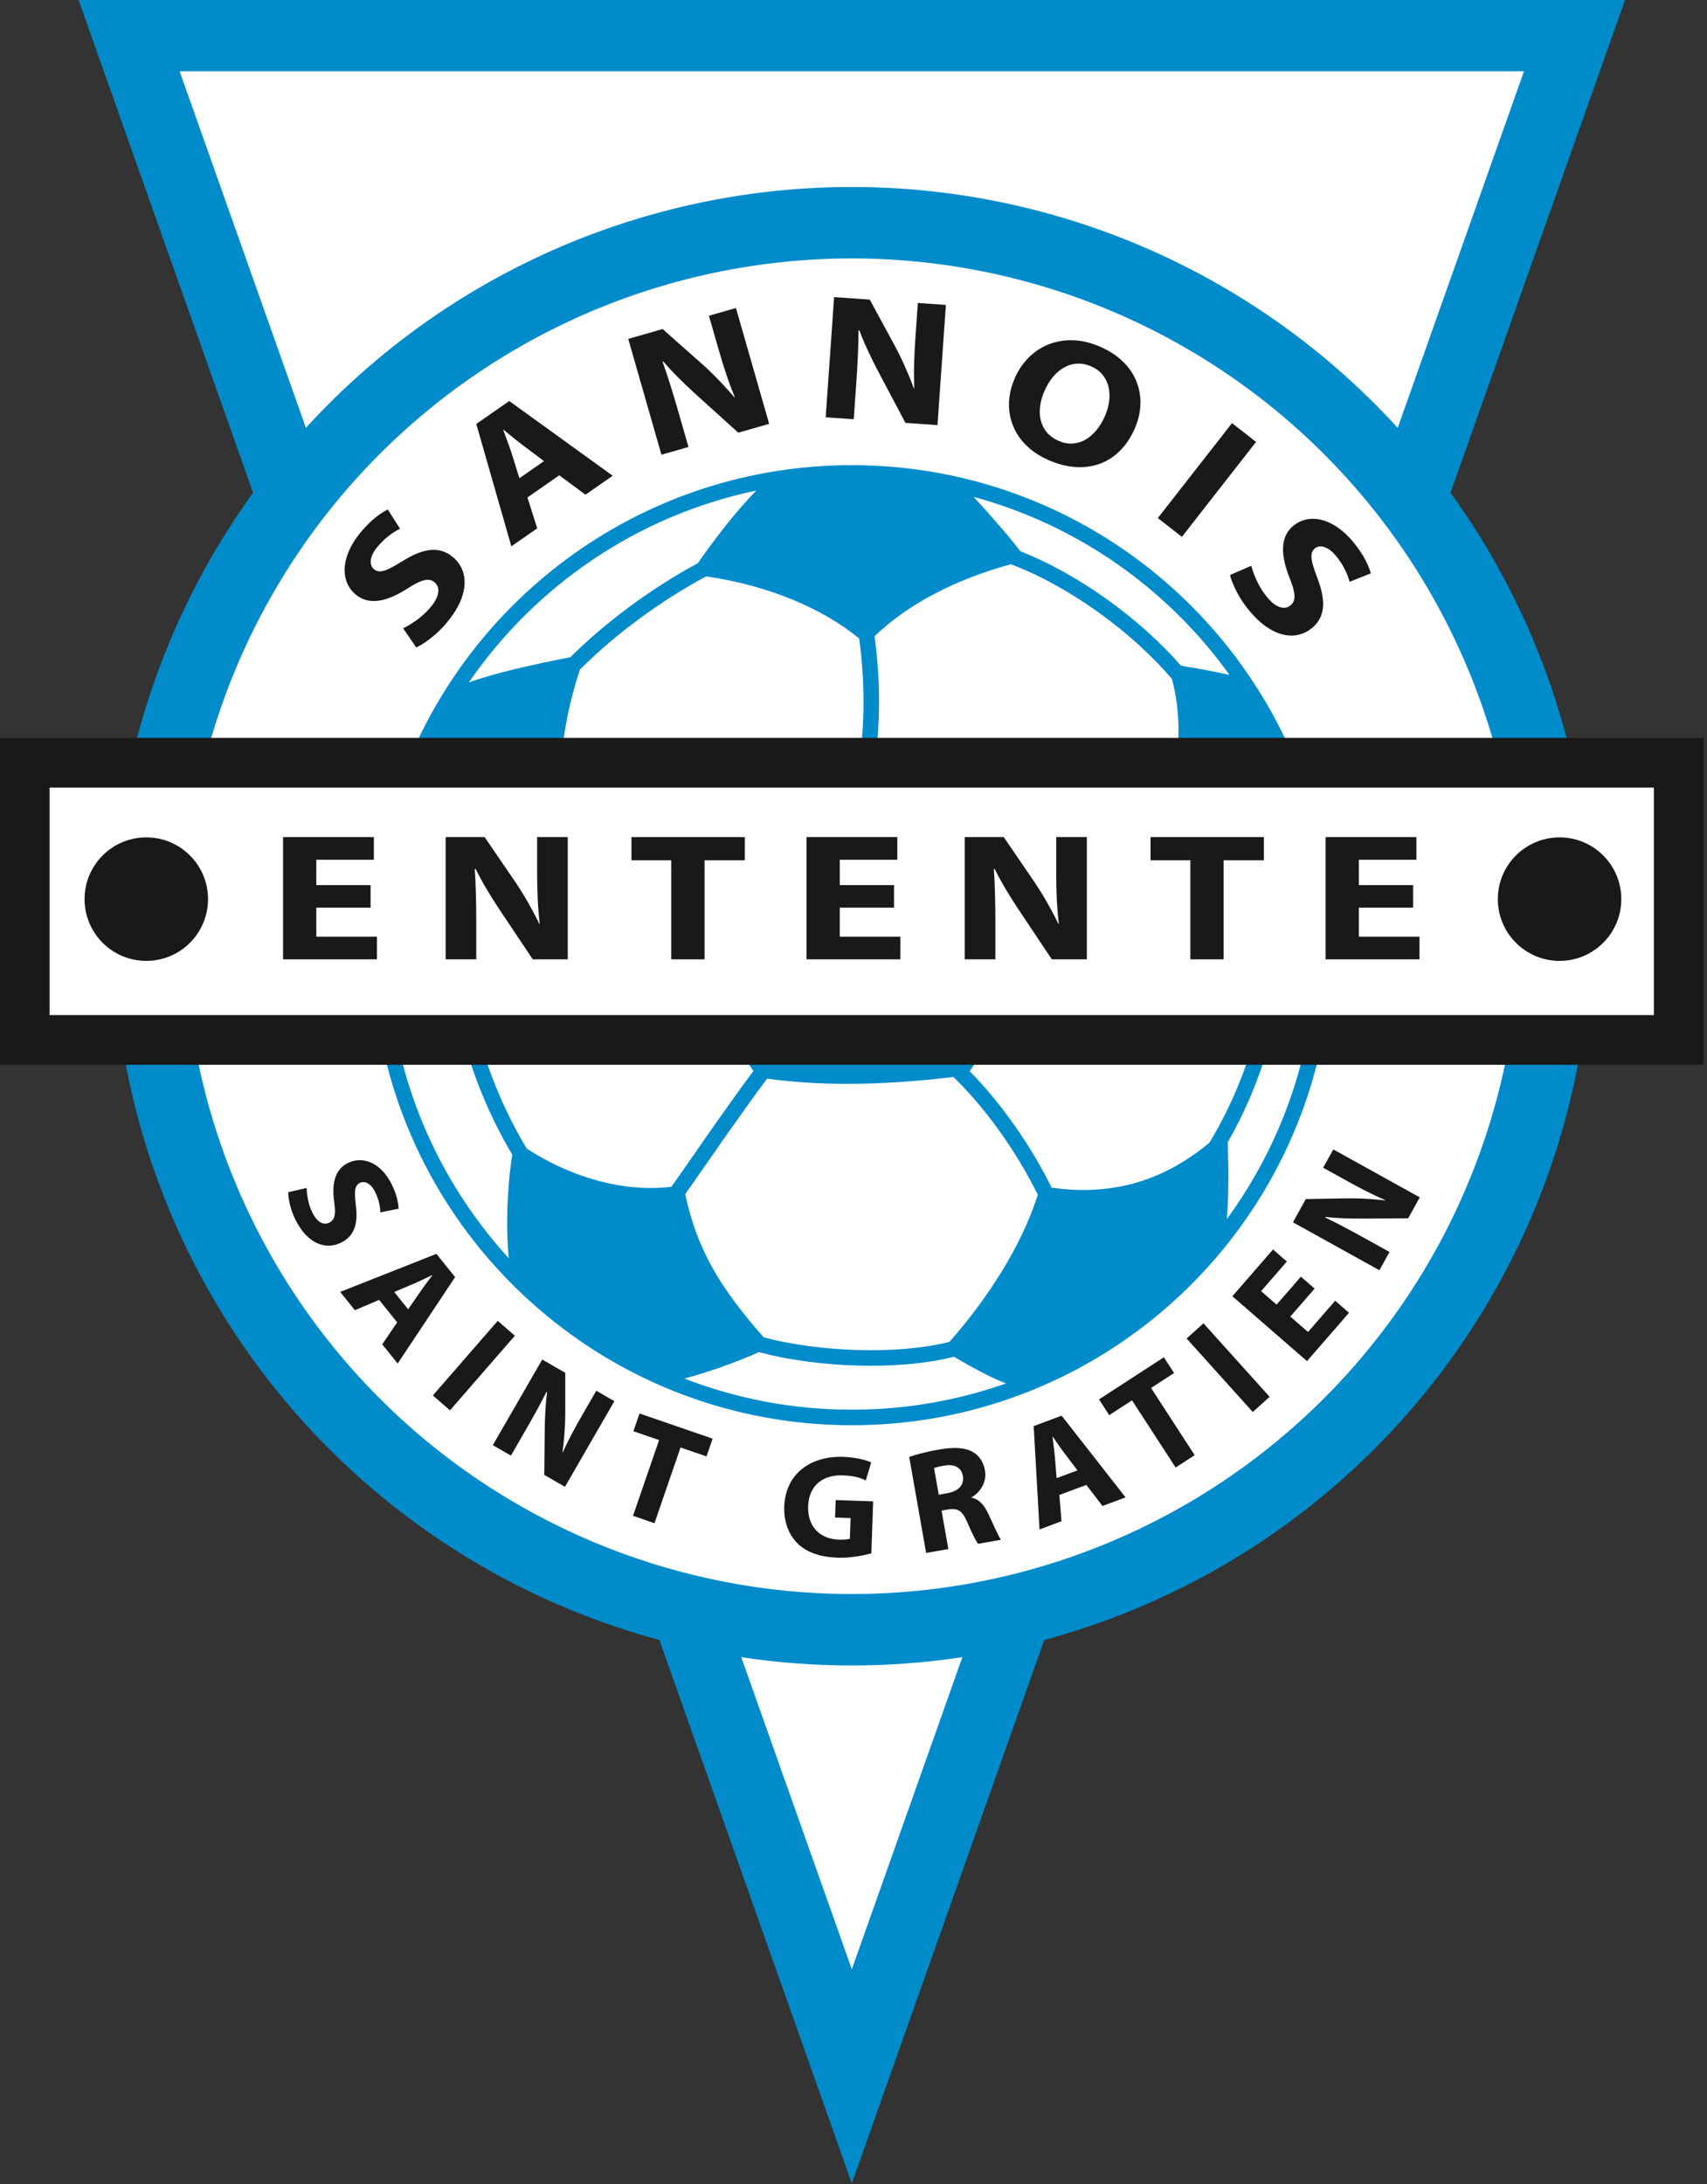 <?xml version="1.0" encoding="UTF-8" standalone="no"?>
<svg
   xmlns:dc="http://purl.org/dc/elements/1.1/"
   xmlns:cc="http://creativecommons.org/ns#"
   xmlns:rdf="http://www.w3.org/1999/02/22-rdf-syntax-ns#"
   xmlns:svg="http://www.w3.org/2000/svg"
   xmlns="http://www.w3.org/2000/svg"
   viewBox="0 0 469 600"
   id="svg2"
   height="600"
   width="469"
   version="1.1">
  <rect x="0" y="0" width="469" height="600" fill="#333333" stroke="none"/>
  <defs
     id="defs80" />
  <g
     transform="matrix(1.058,0,0,1.058,-80.882,-145.5)"
     id="Layer1000">
    <path
       id="path5"
       style="fill:#008bca;fill-rule:evenodd"
       d="M 297.653,704.409 96.841,137.48 l 401.625,0 -200.812,566.929 z" />
    <path
       id="path7"
       style="fill:#ffffff;fill-rule:evenodd"
       d="m 297.653,648.845 174.559,-492.812 -349.117,0 174.559,492.812 z" />
    <path
       id="path9"
       style="fill:#008bca;fill-rule:evenodd"
       d="M 297.654,186.075 A 191.936,191.936 0 0 1 489.59,378.011 191.936,191.936 0 1 1 297.654,186.075 Z" />
    <path
       id="path11"
       style="fill:#ffffff;fill-rule:evenodd"
       d="M 297.654,204.627 A 173.384,173.384 0 0 1 471.038,378.011 173.384,173.384 0 1 1 297.654,204.627 Z" />
    <path
       id="path13"
       style="fill:#008bca;fill-rule:evenodd"
       d="m 297.654,258.3 c 53.738,0 99.542,34.028 117.041,81.707 l -33.587,0 c 1.744,-8.295 2.057,-17.204 -0.314,-26.191 -10.472,-12.299 -26.788,-24.129 -41.829,-29.788 -14.469,3.943 -26.71,10.338 -35.419,18.695 1.77,12.471 1.549,25.901 -0.664,37.283 l -4.111,0 0.03,-0.149 c 2.24,-11.068 2.491,-24.318 0.752,-36.575 -9.364,-7.665 -23.231,-13.702 -39.708,-16.107 -11.593,6.157 -23.722,15.085 -32.788,24.199 -2.879,8.623 -5.027,19.128 -4.987,28.633 l -41.456,0 c 17.499,-47.679 63.303,-81.707 117.041,-81.707 z m 123.004,144.798 c -9.641,59.238 -61.046,104.475 -123.004,104.475 -61.958,0 -113.363,-45.237 -123.004,-104.475 l 4.08,0 c 3.932,23.345 14.572,44.415 29.871,61.156 -0.85,-7.802 -0.467,-18.68 0.887,-26.917 -6.284,-10.523 -11.195,-22.822 -13.702,-34.239 l 4.134,0 c 2.51,10.927 7.286,22.678 13.329,32.669 11.627,7.512 25.091,11.368 37.548,9.904 4.16,-5.879 8.229,-11.844 12.389,-17.713 2.897,-4.088 5.859,-8.282 8.926,-12.363 -2.064,-2.802 -4.449,-7.336 -6.698,-12.497 l 69.647,0 c -2.105,4.803 -4.429,9.239 -6.803,12.555 8.327,8.422 15.97,19.494 21.295,30.243 16.426,2.292 29.486,-2.163 40.942,-11.663 5.733,-9.313 10.162,-20.353 12.782,-31.135 l 4.147,0 c -2.485,10.629 -6.676,21.521 -12.135,30.969 0.174,6.676 0.288,13.534 -0.227,19.97 10.813,-14.787 18.343,-32.124 21.513,-50.939 l 4.082,0 z M 272.855,264.891 c -5.202,5.329 -10.646,12.289 -15.164,18.861 -11.71,6.256 -23.876,15.198 -33.114,24.397 -8.898,1.761 -19.782,4.102 -26.387,6.583 17.265,-25.125 43.797,-43.386 74.665,-49.841 z m 122.865,47.845 c -3.5,-0.712 -7.695,-1.62 -12.548,-2.337 -10.676,-12.238 -26.675,-23.824 -41.727,-29.738 -3.679,-4.757 -8.536,-10.199 -12.15,-14.124 27.131,7.361 50.47,23.952 66.425,46.199 z M 274.759,484.747 c 13.837,3.688 34.33,4.69 48.258,1.181 9.294,-10.568 18.6,-24.361 22.931,-38.222 -5.42,-10.948 -13.369,-22.309 -21.91,-30.556 -15.274,1.832 -32.169,2.683 -48.374,0.431 -3.163,4.188 -6.209,8.508 -9.187,12.709 -4.06,5.727 -8.031,11.547 -12.088,17.288 3.076,14.476 9.166,24.429 20.371,37.17 z m 49.426,5.044 c -14.697,3.748 -36.069,2.732 -50.654,-1.196 -5.97,2.678 -13.569,5.356 -19.386,6.847 13.499,5.225 28.168,8.098 43.509,8.098 14.041,0 27.52,-2.408 40.053,-6.822 -3.844,-1.449 -9.108,-4.302 -13.521,-6.926 z" />
    <path
       id="path15"
       style="fill:#1b1918;fill-rule:evenodd"
       d="m 76.424,329.117 0,84.869 442.428,0 0,-84.869 -442.428,0 z" />
    <path
       id="path17"
       style="fill:#ffffff;fill-rule:evenodd"
       d="m 89.329,342.023 0,59.057 416.616,0 0,-59.057 -416.616,0 z" />
    <g
       id="Layer1001">
      <path
         id="path20"
         style="fill:#1b1918;fill-rule:evenodd"
         d="m 184.536,305.62 c 0.685,-0.298 1.474,-0.758 2.37,-1.369 0.896,-0.61 1.823,-1.33 2.781,-2.182 0.958,-0.853 1.872,-1.799 2.744,-2.826 1.542,-1.849 2.686,-3.623 3.435,-5.309 0.76,-1.688 1.165,-3.265 1.22,-4.728 0.067,-1.464 -0.162,-2.791 -0.694,-3.974 -0.527,-1.19 -1.296,-2.199 -2.308,-3.049 -1.12,-0.94 -2.334,-1.539 -3.631,-1.775 -1.302,-0.242 -2.725,-0.132 -4.269,0.321 -1.542,0.454 -3.235,1.256 -5.081,2.409 -1.362,0.842 -2.51,1.5 -3.457,1.966 -0.939,0.47 -1.736,0.721 -2.388,0.764 -0.652,0.043 -1.23,-0.147 -1.721,-0.571 -0.408,-0.344 -0.671,-0.801 -0.781,-1.381 -0.109,-0.579 -0.018,-1.253 0.255,-2.011 0.266,-0.763 0.768,-1.579 1.5,-2.463 0.732,-0.86 1.462,-1.597 2.183,-2.217 0.722,-0.607 1.395,-1.11 2.026,-1.511 0.63,-0.391 1.17,-0.697 1.621,-0.909 l -3.198,-4.999 c -1.008,0.504 -2.104,1.22 -3.278,2.162 -1.17,0.937 -2.405,2.169 -3.696,3.695 -1.324,1.59 -2.33,3.162 -3.024,4.712 -0.69,1.554 -1.085,3.049 -1.178,4.47 -0.097,1.428 0.103,2.742 0.578,3.934 0.48,1.197 1.232,2.225 2.259,3.097 1.161,0.962 2.449,1.51 3.857,1.648 1.409,0.138 2.905,-0.069 4.502,-0.624 1.597,-0.555 3.256,-1.387 4.987,-2.488 1.225,-0.799 2.284,-1.397 3.168,-1.79 0.886,-0.392 1.642,-0.585 2.273,-0.566 0.636,0.012 1.204,0.227 1.688,0.646 0.528,0.443 0.85,0.985 0.962,1.635 0.111,0.649 0.012,1.382 -0.307,2.193 -0.316,0.812 -0.863,1.692 -1.645,2.624 -0.739,0.868 -1.52,1.653 -2.359,2.366 -0.836,0.707 -1.673,1.32 -2.501,1.85 -0.828,0.53 -1.591,0.957 -2.298,1.282 l 3.406,4.967 z" />
      <path
         id="path22"
         style="fill:#1b1918;fill-rule:evenodd"
         d="m 221.682,260.93 6.814,5.039 7.061,-4.917 -26.864,-19.412 -8.559,5.962 9.105,31.779 6.719,-4.679 -2.535,-8.019 8.26,-5.753 z m -10.342,0.755 -2.081,-6.638 c -0.193,-0.611 -0.415,-1.249 -0.662,-1.924 -0.248,-0.676 -0.497,-1.352 -0.752,-2.022 -0.26,-0.677 -0.493,-1.316 -0.707,-1.929 l 0.085,-0.06 c 0.501,0.414 1.027,0.851 1.583,1.3 0.555,0.462 1.117,0.919 1.682,1.366 0.562,0.457 1.109,0.877 1.638,1.272 l 5.59,4.194 -6.375,4.441 z" />
      <path
         id="path24"
         style="fill:#1b1918;fill-rule:evenodd"
         d="m 255.234,253.573 -2.597,-9.057 c -0.702,-2.446 -1.387,-4.745 -2.067,-6.891 -0.669,-2.15 -1.359,-4.206 -2.058,-6.17 l 0.201,-0.058 c 0.882,1.027 1.818,2.054 2.822,3.094 1.001,1.032 2.024,2.043 3.059,3.034 1.034,0.991 2.044,1.925 3.03,2.809 l 10.545,9.529 8.02,-2.3 -8.623,-30.071 -7.018,2.013 2.508,8.745 c 0.651,2.268 1.315,4.428 1.999,6.468 0.687,2.049 1.427,4.025 2.211,5.941 l -0.101,0.029 c -0.845,-0.989 -1.737,-1.989 -2.666,-2.993 -0.941,-1.01 -1.894,-2 -2.871,-2.976 -0.982,-0.966 -1.959,-1.884 -2.933,-2.756 l -10.178,-9.008 -8.923,2.559 8.623,30.071 7.018,-2.013 z" />
      <path
         id="path26"
         style="fill:#1b1918;fill-rule:evenodd"
         d="m 298.156,246.378 0.657,-9.4 c 0.177,-2.538 0.319,-4.932 0.415,-7.181 0.106,-2.25 0.161,-4.417 0.176,-6.502 l 0.21,0.015 c 0.477,1.266 1.006,2.552 1.593,3.873 0.587,1.313 1.203,2.613 1.836,3.897 0.634,1.285 1.262,2.508 1.887,3.677 l 6.649,12.562 8.324,0.582 2.181,-31.206 -7.283,-0.51 -0.635,9.075 c -0.165,2.354 -0.279,4.61 -0.333,6.761 -0.056,2.16 -0.036,4.27 0.045,6.338 l -0.104,-0.007 c -0.456,-1.218 -0.952,-2.462 -1.482,-3.724 -0.54,-1.27 -1.096,-2.527 -1.679,-3.778 -0.593,-1.243 -1.196,-2.441 -1.814,-3.593 l -6.483,-11.945 -9.261,-0.648 -2.181,31.206 7.282,0.509 z" />
      <path
         id="path28"
         style="fill:#1b1918;fill-rule:evenodd"
         d="m 362.302,227.609 c -2.369,-1.047 -4.676,-1.617 -6.927,-1.729 -2.246,-0.103 -4.356,0.211 -6.319,0.945 -1.975,0.739 -3.736,1.851 -5.283,3.339 -1.54,1.491 -2.794,3.303 -3.761,5.455 -0.729,1.64 -1.2,3.293 -1.415,4.95 -0.215,1.658 -0.169,3.286 0.143,4.873 0.304,1.583 0.87,3.088 1.708,4.52 0.829,1.428 1.925,2.728 3.29,3.913 1.355,1.187 2.988,2.201 4.882,3.054 2.369,1.045 4.672,1.665 6.906,1.838 2.232,0.181 4.332,-0.069 6.301,-0.752 1.965,-0.674 3.731,-1.777 5.312,-3.299 1.574,-1.526 2.893,-3.463 3.953,-5.819 0.707,-1.591 1.169,-3.205 1.391,-4.834 0.213,-1.633 0.177,-3.24 -0.119,-4.82 -0.295,-1.58 -0.858,-3.092 -1.693,-4.531 -0.827,-1.434 -1.938,-2.76 -3.326,-3.962 -1.391,-1.212 -3.068,-2.255 -5.042,-3.142 z m -2.427,5.066 c 1.252,0.566 2.242,1.312 2.977,2.248 0.736,0.929 1.231,1.979 1.488,3.152 0.265,1.176 0.305,2.413 0.126,3.714 -0.179,1.3 -0.56,2.604 -1.139,3.904 -0.62,1.392 -1.371,2.608 -2.234,3.629 -0.867,1.028 -1.824,1.829 -2.873,2.413 -1.045,0.576 -2.158,0.894 -3.328,0.957 -1.175,0.053 -2.372,-0.184 -3.606,-0.724 -1.212,-0.548 -2.204,-1.269 -2.957,-2.163 -0.756,-0.887 -1.281,-1.909 -1.583,-3.068 -0.297,-1.149 -0.363,-2.389 -0.193,-3.711 0.165,-1.331 0.557,-2.705 1.187,-4.119 0.624,-1.399 1.371,-2.609 2.242,-3.626 0.875,-1.024 1.84,-1.823 2.897,-2.403 1.058,-0.578 2.177,-0.894 3.359,-0.943 1.183,-0.049 2.397,0.195 3.639,0.74 z" />
      <path
         id="path30"
         style="fill:#1b1918;fill-rule:evenodd"
         d="m 396.386,247.384 -19.26,24.651 6.246,4.88 19.259,-24.651 -6.246,-4.88 z" />
      <path
         id="path32"
         style="fill:#1b1918;fill-rule:evenodd"
         d="m 395.875,286.816 c 0.163,0.728 0.463,1.592 0.892,2.588 0.427,0.995 0.958,2.042 1.611,3.146 0.655,1.103 1.408,2.181 2.251,3.233 1.521,1.867 3.043,3.329 4.557,4.386 1.512,1.068 2.983,1.766 4.408,2.1 1.424,0.345 2.771,0.373 4.034,0.077 1.269,-0.29 2.406,-0.853 3.433,-1.684 1.137,-0.92 1.956,-1.998 2.436,-3.226 0.486,-1.232 0.65,-2.651 0.498,-4.251 -0.15,-1.6 -0.616,-3.415 -1.395,-5.447 -0.566,-1.498 -0.993,-2.751 -1.27,-3.768 -0.283,-1.012 -0.377,-1.842 -0.294,-2.491 0.082,-0.649 0.378,-1.179 0.889,-1.58 0.415,-0.336 0.915,-0.507 1.504,-0.503 0.59,0.004 1.233,0.221 1.925,0.633 0.699,0.407 1.403,1.056 2.13,1.943 0.705,0.882 1.29,1.74 1.761,2.566 0.459,0.825 0.824,1.583 1.097,2.277 0.263,0.693 0.461,1.282 0.582,1.765 l 5.517,-2.185 c -0.303,-1.087 -0.796,-2.298 -1.496,-3.631 -0.696,-1.326 -1.671,-2.775 -2.922,-4.332 -1.308,-1.604 -2.659,-2.89 -4.048,-3.869 -1.395,-0.973 -2.786,-1.646 -4.164,-2.008 -1.383,-0.368 -2.71,-0.422 -3.971,-0.185 -1.267,0.244 -2.42,0.786 -3.472,1.626 -1.166,0.957 -1.95,2.116 -2.354,3.473 -0.404,1.356 -0.486,2.865 -0.246,4.538 0.241,1.674 0.741,3.46 1.491,5.369 0.55,1.355 0.936,2.509 1.153,3.452 0.216,0.944 0.261,1.724 0.123,2.338 -0.133,0.623 -0.453,1.139 -0.958,1.535 -0.535,0.434 -1.128,0.646 -1.788,0.632 -0.658,-0.015 -1.358,-0.252 -2.094,-0.72 -0.737,-0.466 -1.496,-1.171 -2.262,-2.116 -0.711,-0.89 -1.333,-1.807 -1.872,-2.768 -0.535,-0.955 -0.977,-1.894 -1.34,-2.809 -0.361,-0.914 -0.635,-1.744 -0.82,-2.501 l -5.526,2.396 z" />
    </g>
    <g
       id="Layer1002">
      <path
         id="path35"
         style="fill:#1b1918;fill-rule:evenodd"
         d="m 151.311,447.063 c -0.016,0.567 0.049,1.252 0.187,2.053 0.139,0.799 0.346,1.652 0.64,2.56 0.294,0.91 0.671,1.813 1.12,2.708 0.821,1.591 1.722,2.878 2.696,3.861 0.97,0.991 1.982,1.701 3.027,2.13 1.046,0.438 2.091,0.629 3.136,0.567 1.047,-0.057 2.046,-0.336 3.012,-0.83 1.069,-0.546 1.921,-1.25 2.537,-2.111 0.622,-0.861 1.029,-1.904 1.226,-3.122 0.198,-1.219 0.191,-2.639 -0.017,-4.259 -0.148,-1.195 -0.235,-2.188 -0.25,-2.984 -0.022,-0.795 0.068,-1.429 0.26,-1.905 0.192,-0.474 0.527,-0.835 1.005,-1.072 0.39,-0.2 0.814,-0.263 1.274,-0.187 0.459,0.077 0.919,0.321 1.379,0.717 0.464,0.394 0.886,0.969 1.281,1.725 0.377,0.75 0.664,1.467 0.87,2.146 0.196,0.677 0.331,1.29 0.408,1.845 0.069,0.553 0.107,1.02 0.108,1.396 l 4.738,-0.942 c -0.023,-0.852 -0.169,-1.822 -0.455,-2.91 -0.282,-1.082 -0.757,-2.29 -1.429,-3.616 -0.706,-1.367 -1.507,-2.502 -2.4,-3.41 -0.899,-0.904 -1.852,-1.585 -2.857,-2.03 -1.007,-0.45 -2.033,-0.657 -3.064,-0.639 -1.037,0.023 -2.044,0.284 -3.03,0.781 -1.099,0.57 -1.939,1.34 -2.521,2.305 -0.584,0.966 -0.945,2.087 -1.087,3.371 -0.142,1.285 -0.102,2.687 0.107,4.212 0.163,1.086 0.237,1.997 0.221,2.732 -0.017,0.734 -0.136,1.325 -0.365,1.769 -0.226,0.449 -0.577,0.795 -1.049,1.03 -0.503,0.257 -1.009,0.341 -1.52,0.248 -0.512,-0.093 -1.012,-0.36 -1.495,-0.803 -0.484,-0.442 -0.937,-1.066 -1.349,-1.871 -0.38,-0.757 -0.686,-1.521 -0.918,-2.31 -0.229,-0.782 -0.389,-1.542 -0.493,-2.274 -0.102,-0.731 -0.153,-1.388 -0.148,-1.978 l -4.786,1.099 z" />
      <path
         id="path37"
         style="fill:#1b1918;fill-rule:evenodd"
         d="m 179.589,480.861 -3.876,5.698 4.006,4.987 14.916,-22.425 -4.855,-6.044 -24.992,9.882 3.812,4.745 6.302,-2.676 4.686,5.833 z m -0.766,-7.888 5.218,-2.202 c 0.479,-0.203 0.98,-0.432 1.51,-0.684 0.531,-0.252 1.062,-0.504 1.587,-0.761 0.532,-0.26 1.033,-0.498 1.515,-0.72 l 0.048,0.06 c -0.32,0.423 -0.656,0.867 -1.003,1.337 -0.356,0.468 -0.708,0.943 -1.051,1.417 -0.353,0.473 -0.677,0.932 -0.981,1.375 l -3.226,4.681 -3.617,-4.503 z" />
      <path
         id="path39"
         style="fill:#1b1918;fill-rule:evenodd"
         d="m 205.702,480.465 -16.843,19.376 4.447,3.865 16.844,-19.375 -4.448,-3.866 z" />
      <path
         id="path41"
         style="fill:#1b1918;fill-rule:evenodd"
         d="m 209.128,515.461 3.865,-6.696 c 1.045,-1.809 2.012,-3.524 2.897,-5.146 0.89,-1.619 1.717,-3.194 2.487,-4.721 l 0.135,0.077 c -0.141,1.084 -0.255,2.199 -0.342,3.358 -0.085,1.153 -0.145,2.306 -0.189,3.453 -0.044,1.148 -0.067,2.249 -0.075,3.308 l -0.117,11.368 5.372,3.101 12.836,-22.234 -4.7,-2.713 -3.733,6.465 c -0.968,1.677 -1.867,3.298 -2.688,4.863 -0.824,1.569 -1.581,3.126 -2.28,4.673 l -0.068,-0.04 c 0.139,-1.041 0.26,-2.115 0.363,-3.213 0.102,-1.107 0.186,-2.209 0.251,-3.316 0.056,-1.104 0.087,-2.179 0.094,-3.223 l 0.003,-10.862 -5.975,-3.45 -12.837,22.234 4.701,2.713 z" />
      <path
         id="path43"
         style="fill:#1b1918;fill-rule:evenodd"
         d="m 240.835,531.095 5.571,1.918 6.771,-19.665 6.745,2.322 1.587,-4.61 -18.988,-6.538 -1.587,4.609 6.671,2.297 -6.771,19.665 z" />
      <path
         id="path45"
         style="fill:#1b1918;fill-rule:evenodd"
         d="m 303.192,527.341 -9.724,-0.34 -0.159,4.531 4.03,0.14 -0.187,5.367 c -0.244,0.094 -0.62,0.156 -1.12,0.203 -0.506,0.046 -1.094,0.063 -1.76,0.04 -1.214,-0.043 -2.317,-0.272 -3.312,-0.674 -0.995,-0.41 -1.847,-0.987 -2.552,-1.729 -0.711,-0.742 -1.249,-1.638 -1.612,-2.692 -0.365,-1.048 -0.523,-2.235 -0.484,-3.568 0.056,-1.402 0.319,-2.618 0.794,-3.651 0.469,-1.032 1.113,-1.873 1.919,-2.538 0.811,-0.664 1.747,-1.145 2.811,-1.451 1.058,-0.306 2.213,-0.438 3.447,-0.394 0.949,0.033 1.793,0.113 2.521,0.228 0.725,0.12 1.373,0.277 1.937,0.461 0.568,0.186 1.085,0.394 1.548,0.633 l 1.404,-4.684 c -0.419,-0.198 -0.982,-0.397 -1.679,-0.605 -0.697,-0.202 -1.505,-0.383 -2.438,-0.536 -0.933,-0.147 -1.957,-0.246 -3.086,-0.292 -2.151,-0.075 -4.144,0.154 -5.966,0.687 -1.829,0.534 -3.435,1.348 -4.813,2.45 -1.376,1.101 -2.464,2.467 -3.265,4.104 -0.801,1.642 -1.249,3.533 -1.342,5.676 -0.044,1.256 0.056,2.46 0.306,3.606 0.245,1.145 0.621,2.213 1.137,3.203 0.508,0.983 1.15,1.87 1.912,2.645 1.155,1.166 2.598,2.073 4.334,2.712 1.73,0.639 3.786,1.003 6.162,1.086 1.163,0.035 2.296,-0.009 3.399,-0.123 1.103,-0.113 2.117,-0.262 3.041,-0.452 0.932,-0.19 1.708,-0.379 2.328,-0.567 l 0.47,-13.476 z" />
      <path
         id="path47"
         style="fill:#1b1918;fill-rule:evenodd"
         d="m 316.955,540.734 5.764,-1.016 -1.759,-9.978 1.718,-0.303 c 0.795,-0.14 1.486,-0.133 2.068,0.002 0.587,0.141 1.106,0.476 1.567,1.008 0.46,0.523 0.897,1.291 1.319,2.307 0.646,1.504 1.209,2.726 1.683,3.668 0.482,0.946 0.858,1.589 1.116,1.937 l 5.955,-1.05 c -0.17,-0.228 -0.371,-0.586 -0.619,-1.058 -0.24,-0.473 -0.509,-1.025 -0.803,-1.657 -0.296,-0.632 -0.605,-1.305 -0.925,-2.009 -0.322,-0.71 -0.648,-1.407 -0.982,-2.103 -0.519,-1.12 -1.126,-2.031 -1.808,-2.737 -0.688,-0.697 -1.502,-1.153 -2.457,-1.359 l -0.019,-0.111 c 0.524,-0.299 1.022,-0.677 1.491,-1.141 0.476,-0.464 0.881,-0.994 1.227,-1.595 0.34,-0.602 0.585,-1.264 0.723,-1.971 0.142,-0.715 0.147,-1.47 0.014,-2.266 -0.204,-1.157 -0.595,-2.144 -1.159,-2.96 -0.565,-0.822 -1.294,-1.461 -2.182,-1.923 -1.035,-0.546 -2.264,-0.857 -3.688,-0.929 -1.422,-0.071 -3.084,0.067 -4.987,0.409 -1.578,0.278 -3.014,0.583 -4.319,0.915 -1.307,0.328 -2.417,0.653 -3.337,0.976 l 4.399,24.945 z m 2.06,-22.023 c 0.194,-0.093 0.503,-0.198 0.917,-0.303 0.422,-0.106 0.985,-0.226 1.685,-0.349 0.897,-0.158 1.683,-0.161 2.366,-0.011 0.682,0.15 1.24,0.451 1.668,0.905 0.435,0.458 0.72,1.059 0.853,1.821 0.13,0.738 0.058,1.408 -0.215,2.017 -0.269,0.602 -0.723,1.114 -1.357,1.528 -0.636,0.415 -1.437,0.711 -2.409,0.889 l -2.291,0.404 -1.217,-6.902 z" />
      <path
         id="path49"
         style="fill:#1b1918;fill-rule:evenodd"
         d="m 358.559,523.065 4.191,5.471 5.993,-2.234 -16.595,-21.212 -7.265,2.709 1.52,26.831 5.704,-2.126 -0.558,-6.825 7.01,-2.614 z m -7.728,-1.753 -0.449,-5.646 c -0.043,-0.519 -0.102,-1.065 -0.174,-1.649 -0.072,-0.582 -0.144,-1.166 -0.223,-1.746 -0.08,-0.586 -0.148,-1.137 -0.206,-1.665 l 0.073,-0.027 c 0.301,0.438 0.616,0.895 0.953,1.373 0.332,0.485 0.672,0.97 1.015,1.445 0.338,0.483 0.673,0.935 0.997,1.362 l 3.429,4.535 -5.413,2.018 z" />
      <path
         id="path51"
         style="fill:#1b1918;fill-rule:evenodd"
         d="m 381.748,518.552 4.942,-3.209 -11.327,-17.442 5.983,-3.885 -2.655,-4.089 -16.842,10.937 2.655,4.089 5.917,-3.843 11.327,17.442 z" />
      <path
         id="path53"
         style="fill:#1b1918;fill-rule:evenodd"
         d="m 384.597,485.053 17.178,19.079 4.38,-3.943 -17.179,-19.079 -4.379,3.943 z" />
      <path
         id="path55"
         style="fill:#1b1918;fill-rule:evenodd"
         d="m 414.273,469.002 -6.307,7.255 -4.024,-3.498 6.688,-7.694 -3.593,-3.124 -10.555,12.142 19.377,16.843 10.911,-12.552 -3.594,-3.124 -7.046,8.104 -4.599,-3.998 6.307,-7.255 -3.564,-3.098 z" />
      <path
         id="path57"
         style="fill:#1b1918;fill-rule:evenodd"
         d="m 437.291,462.584 -6.763,-3.749 c -1.827,-1.012 -3.558,-1.95 -5.195,-2.805 -1.634,-0.862 -3.224,-1.662 -4.765,-2.405 l 0.076,-0.136 c 1.086,0.121 2.203,0.216 3.364,0.282 1.154,0.065 2.308,0.106 3.456,0.129 1.149,0.023 2.25,0.027 3.309,0.016 l 11.368,-0.081 3.007,-5.425 -22.455,-12.447 -2.631,4.747 6.529,3.619 c 1.695,0.939 3.331,1.809 4.91,2.603 1.583,0.797 3.153,1.526 4.711,2.198 l -0.037,0.068 c -1.044,-0.12 -2.12,-0.222 -3.219,-0.306 -1.109,-0.083 -2.212,-0.148 -3.319,-0.193 -1.105,-0.036 -2.18,-0.048 -3.224,-0.037 l -10.86,0.186 -3.346,6.035 22.455,12.446 2.631,-4.746 z" />
    </g>
    <g
       id="Layer1003">
      <path
         id="path60"
         style="fill:#1b1918;fill-rule:evenodd"
         d="m 172.684,367.341 -14.092,0 0,-6.594 14.945,0 0,-5.888 -23.585,0 0,31.747 24.381,0 0,-5.888 -15.741,0 0,-7.537 14.092,0 0,-5.841 z" />
      <path
         id="path62"
         style="fill:#1b1918;fill-rule:evenodd"
         d="m 200.133,386.607 0,-9.562 c 0,-2.583 -0.028,-5.016 -0.094,-7.301 -0.057,-2.285 -0.161,-4.483 -0.302,-6.595 l 0.227,0 c 0.616,1.249 1.289,2.513 2.027,3.808 0.739,1.287 1.506,2.559 2.292,3.815 0.786,1.256 1.562,2.449 2.329,3.587 l 8.184,12.247 9.092,0 0,-31.747 -7.956,0 0,9.232 c 0,2.395 0.048,4.686 0.152,6.869 0.104,2.19 0.285,4.326 0.531,6.414 l -0.114,0 c -0.587,-1.201 -1.222,-2.426 -1.894,-3.666 -0.682,-1.249 -1.383,-2.481 -2.113,-3.706 -0.738,-1.217 -1.487,-2.387 -2.244,-3.51 l -7.957,-11.634 -10.116,0 0,31.747 7.956,0 z" />
      <path
         id="path64"
         style="fill:#1b1918;fill-rule:evenodd"
         d="m 250.77,386.607 8.638,0 0,-25.718 10.457,0 0,-6.029 -29.438,0 0,6.029 10.343,0 0,25.718 z" />
      <path
         id="path66"
         style="fill:#1b1918;fill-rule:evenodd"
         d="m 308.622,367.341 -14.093,0 0,-6.594 14.945,0 0,-5.888 -23.584,0 0,31.747 24.38,0 0,-5.888 -15.741,0 0,-7.537 14.093,0 0,-5.841 z" />
      <path
         id="path68"
         style="fill:#1b1918;fill-rule:evenodd"
         d="m 334.934,386.607 0,-9.562 c 0,-2.583 -0.028,-5.016 -0.094,-7.301 -0.056,-2.285 -0.161,-4.483 -0.302,-6.595 l 0.227,0 c 0.616,1.249 1.289,2.513 2.027,3.808 0.739,1.287 1.506,2.559 2.292,3.815 0.786,1.256 1.562,2.449 2.329,3.587 l 8.184,12.247 9.092,0 0,-31.747 -7.956,0 0,9.232 c 0,2.395 0.048,4.686 0.152,6.869 0.104,2.19 0.284,4.326 0.531,6.414 l -0.114,0 c -0.587,-1.201 -1.222,-2.426 -1.894,-3.666 -0.682,-1.249 -1.383,-2.481 -2.113,-3.706 -0.738,-1.217 -1.487,-2.387 -2.244,-3.51 l -7.957,-11.634 -10.116,0 0,31.747 7.956,0 z" />
      <path
         id="path70"
         style="fill:#1b1918;fill-rule:evenodd"
         d="m 385.57,386.607 8.639,0 0,-25.718 10.457,0 0,-6.029 -29.438,0 0,6.029 10.342,0 0,25.718 z" />
      <path
         id="path72"
         style="fill:#1b1918;fill-rule:evenodd"
         d="m 443.422,367.341 -14.092,0 0,-6.594 14.945,0 0,-5.888 -23.585,0 0,31.747 24.381,0 0,-5.888 -15.741,0 0,-7.537 14.092,0 0,-5.841 z" />
      <path
         id="path74"
         style="fill:#1b1918;fill-rule:evenodd"
         d="m 114.439,354.942 c 8.854,0 16.033,7.18 16.033,16.033 0,8.853 -7.18,16.033 -16.033,16.033 -8.853,0 -16.033,-7.18 -16.033,-16.033 0,-8.854 7.18,-16.033 16.033,-16.033 z" />
      <path
         id="path76"
         style="fill:#1b1918;fill-rule:evenodd"
         d="m 481.45,354.942 c 8.854,0 16.033,7.18 16.033,16.033 0,8.853 -7.18,16.033 -16.033,16.033 -8.853,0 -16.033,-7.18 -16.033,-16.033 0,-8.854 7.18,-16.033 16.033,-16.033 z" />
    </g>
  </g>
</svg>
